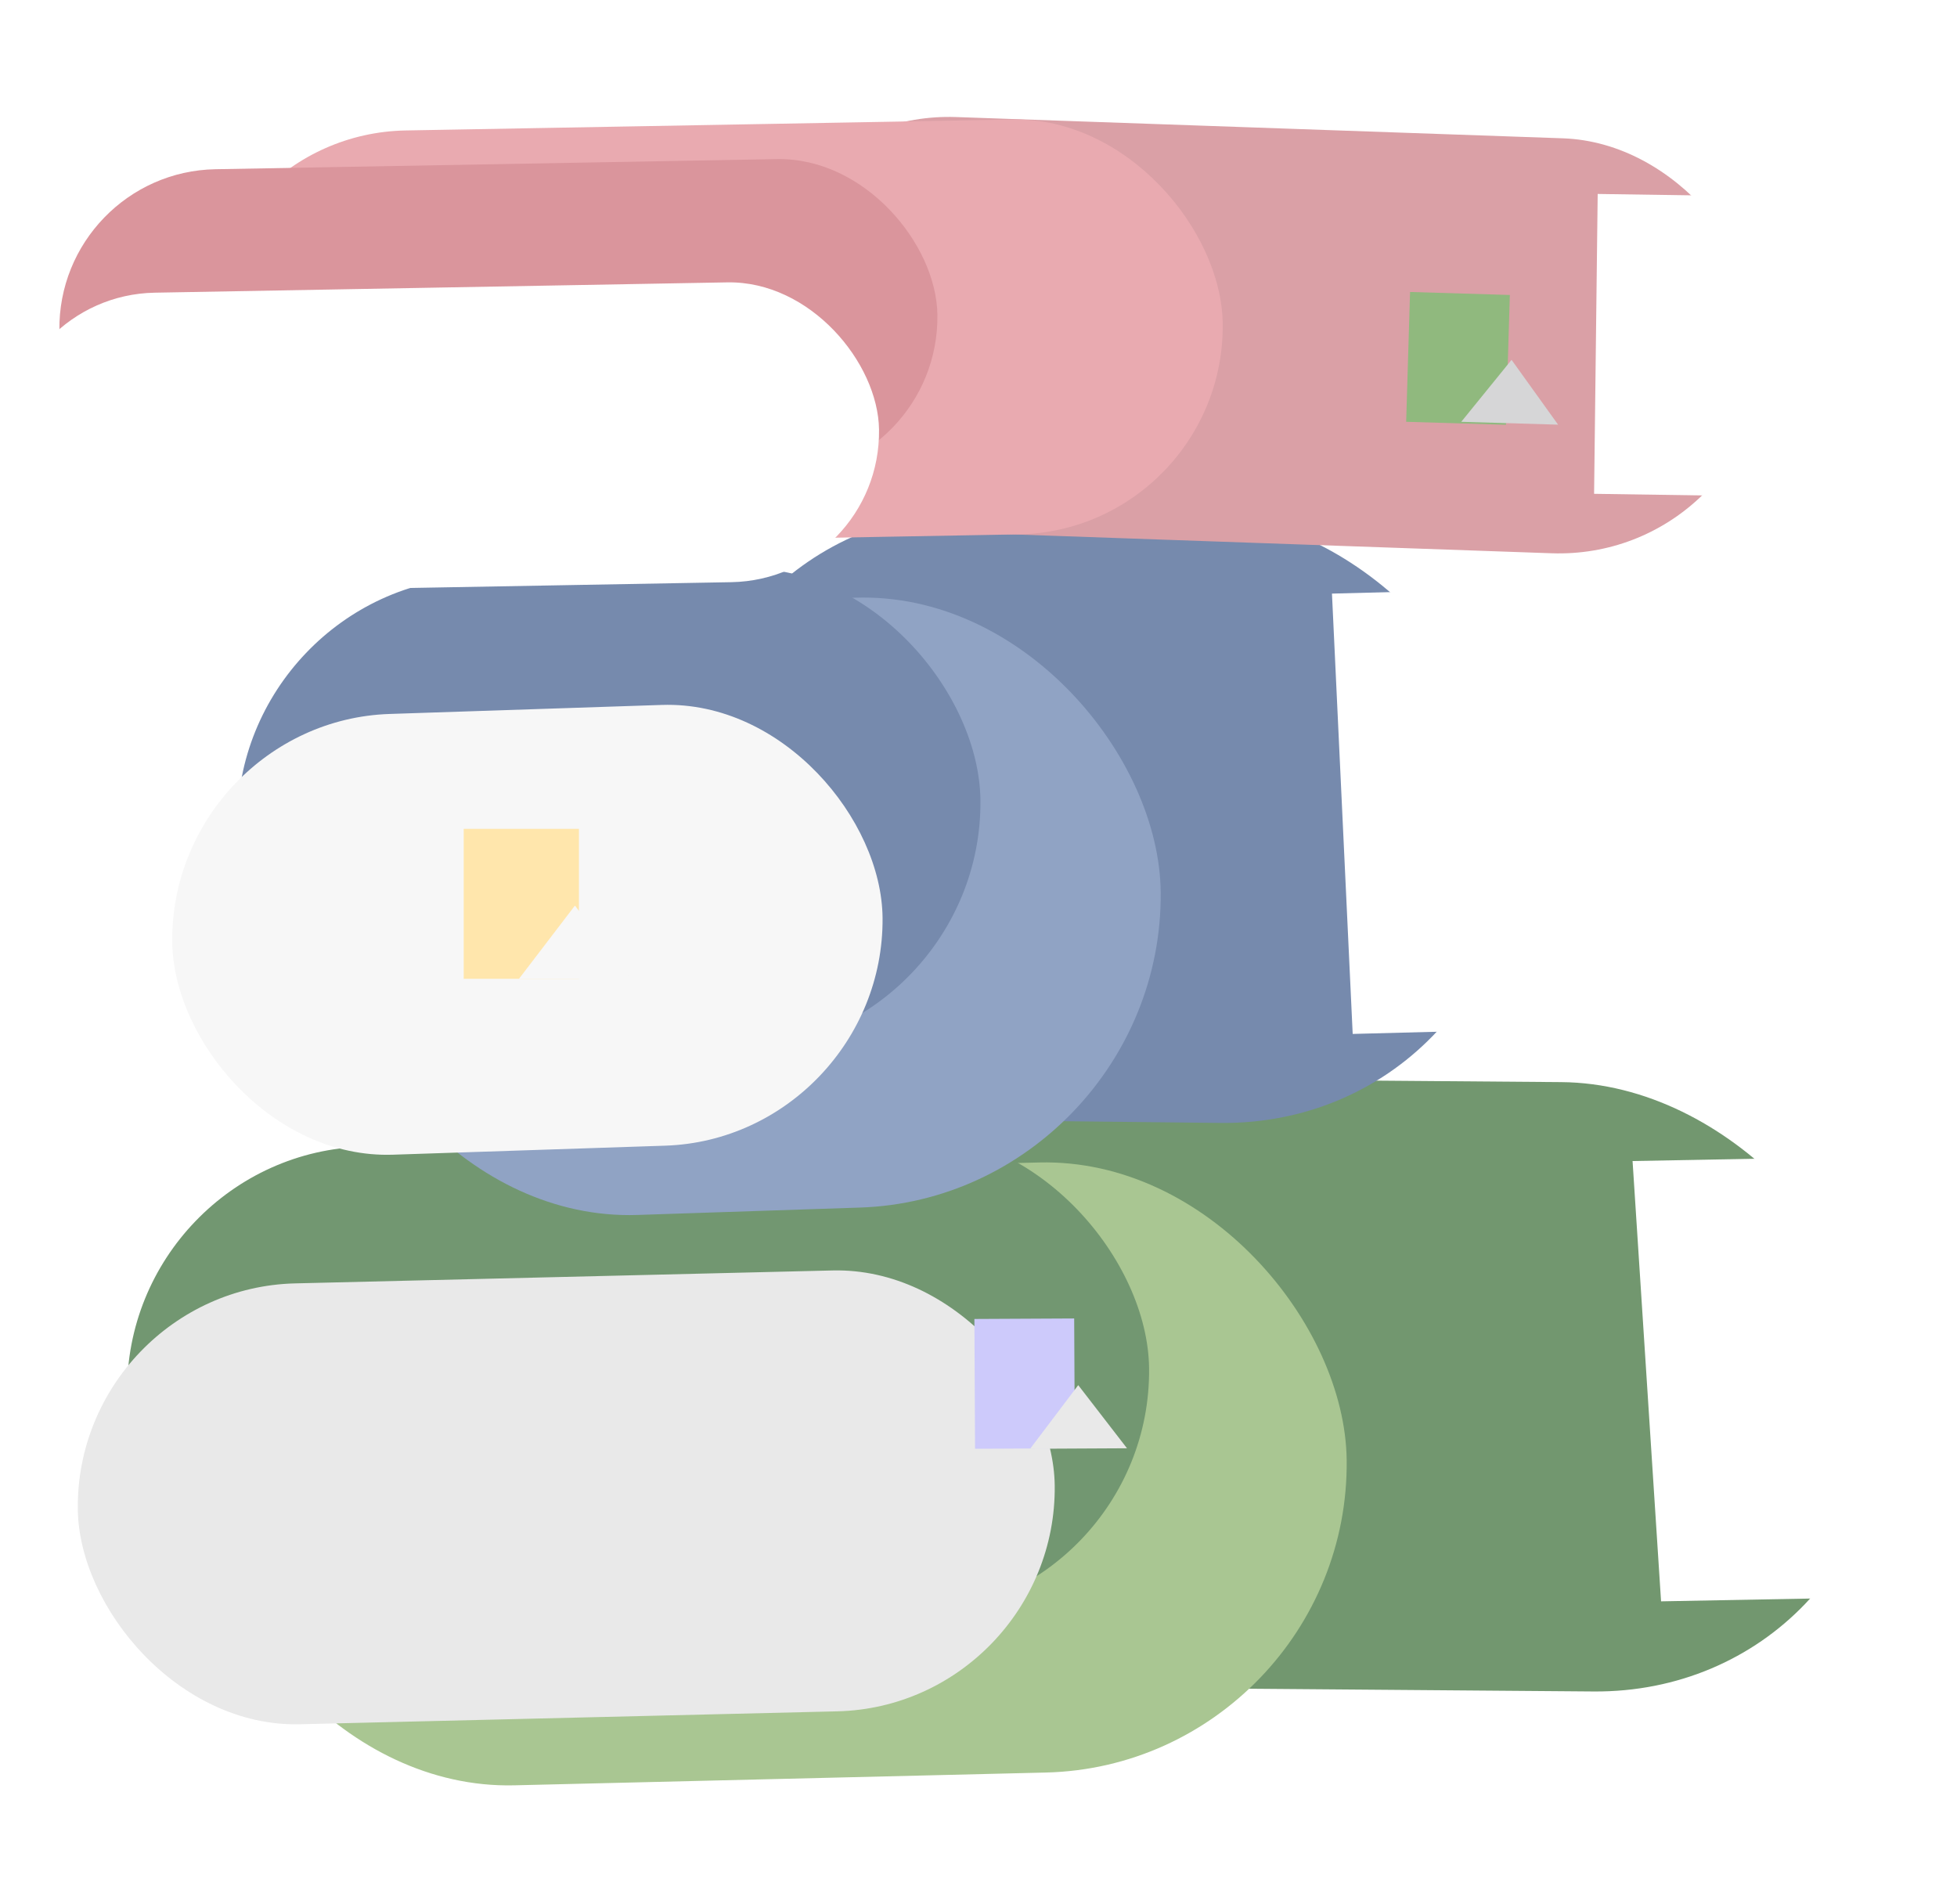 <svg width="73" height="71" viewBox="0 0 73 71" fill="none" xmlns="http://www.w3.org/2000/svg">
  <rect width="42.519" height="22.773" rx="11.386" transform="matrix(1.002 0.008 0.053 0.998 27.04 40.111)" fill="#72976F"/>
  <g filter="url(#filter0_d_1185_12315)">
    <rect width="42.602" height="22.731" rx="11.366" transform="matrix(0.998 -0.024 0.011 1.001 2.592 41.107)" fill="#A9C692"/>
  </g>
  <g filter="url(#filter1_i_1185_12315)">
    <rect width="37.103" height="16.458" rx="8.229" transform="matrix(1.002 0.008 0.053 0.998 29.406 43.091)" fill="#E3E3E3"/>
  </g>
  <rect width="38.196" height="17.914" rx="8.957" transform="matrix(0.998 -0.024 0.011 1.001 4.645 42.983)" fill="#729771"/>
  <g filter="url(#filter2_i_1185_12315)">
    <rect width="36.514" height="16.427" rx="8.214" transform="matrix(0.998 -0.024 0.011 1.001 6.812 44.064)" fill="#E9E9E9"/>
  </g>
  <path d="M60.898 43.304L71.56 43.103L72.622 59.525L61.961 59.726L60.898 43.304Z" fill="white"/>
  <rect width="30.963" height="22.742" rx="11.371" transform="matrix(1 0.011 0.038 0.999 25.067 18.948)" fill="#768AAD"/>
  <g filter="url(#filter3_d_1185_12315)">
    <rect width="31.071" height="22.724" rx="11.362" transform="matrix(0.995 -0.033 0.008 1.001 7.29 19.943)" fill="#90A3C4"/>
  </g>
  <g filter="url(#filter4_i_1185_12315)">
    <rect width="27.02" height="16.436" rx="8.218" transform="matrix(1 0.011 0.038 0.999 26.787 21.928)" fill="#F7F7F7"/>
  </g>
  <rect width="27.857" height="17.909" rx="8.954" transform="matrix(0.995 -0.033 0.008 1.001 8.783 21.819)" fill="#768AAD"/>
  <g filter="url(#filter5_i_1185_12315)">
    <rect width="26.63" height="16.422" rx="8.211" transform="matrix(0.995 -0.033 0.008 1.001 10.359 22.9)" fill="#F7F7F7"/>
  </g>
  <path d="M49.685 22.14L57.438 21.939L58.21 38.361L50.458 38.563L49.685 22.14Z" fill="white"/>
  <g filter="url(#filter6_d_1185_12315)">
    <rect x="15.297" y="30.914" width="4.298" height="5.593" fill="#FFE6AC"/>
  </g>
  <g filter="url(#filter7_i_1185_12315)">
    <path d="M17.446 33.776L19.533 36.507H15.359L17.446 33.776Z" fill="#F7F7F7"/>
  </g>
  <g filter="url(#filter8_i_1185_12315)">
    <rect width="30.725" height="11.185" rx="5.592" transform="matrix(0.999 -0.037 0.029 1 32.5 7.419)" fill="#D8D8D8"/>
  </g>
  <rect width="38.121" height="15.477" rx="7.738" transform="matrix(0.999 0.035 -0.027 1 27.943 4.095)" fill="#DAA0A6"/>
  <g filter="url(#filter9_d_1185_12315)">
    <rect width="38.134" height="15.473" rx="7.736" transform="matrix(0.999 -0.018 0.014 1 0.405 5.005)" fill="#E9AAB0"/>
  </g>
  <g filter="url(#filter10_i_1185_12315)">
    <rect width="33.266" height="11.185" rx="5.592" transform="matrix(0.999 0.035 -0.027 1 29.865 6.182)" fill="white"/>
  </g>
  <rect width="32.784" height="11.819" rx="5.909" transform="matrix(0.999 -0.018 0.014 1 2.133 6.418)" fill="#DA959C"/>
  <g filter="url(#filter11_i_1185_12315)">
    <rect width="32.556" height="11.182" rx="5.591" transform="matrix(0.999 -0.018 0.014 1 4.188 7.017)" fill="white"/>
  </g>
  <rect width="9.559" height="11.184" transform="matrix(1 0.015 -0.012 1 59.597 7.234)" fill="white"/>
  <g filter="url(#filter12_d_1185_12315)">
    <rect width="3.722" height="4.842" transform="matrix(1 0.03 -0.03 1 50.598 10.89)" fill="#90B97E"/>
  </g>
  <g filter="url(#filter13_i_1185_12315)">
    <path d="M52.384 13.421L54.12 15.839L50.508 15.732L52.384 13.421Z" fill="#D6D6D7"/>
  </g>
  <g filter="url(#filter14_d_1185_12315)">
    <rect width="3.722" height="4.842" transform="matrix(1 -0.005 0.005 1 34.347 49.194)" fill="#CDCAFB"/>
  </g>
  <g filter="url(#filter15_i_1185_12315)">
    <path d="M36.22 51.662L38.039 54.017L34.426 54.036L36.22 51.662Z" fill="#E9E9E9"/>
  </g>
  <defs>
    <filter id="filter0_d_1185_12315" x="2.712" y="39.344" width="51.516" height="31.237" filterUnits="userSpaceOnUse" color-interpolation-filters="sRGB">
      <feFlood flood-opacity="0" result="BackgroundImageFix"/>
      <feColorMatrix in="SourceAlpha" type="matrix" values="0 0 0 0 0 0 0 0 0 0 0 0 0 0 0 0 0 0 127 0" result="hardAlpha"/>
      <feOffset dx="5" dy="3"/>
      <feGaussianBlur stdDeviation="2"/>
      <feComposite in2="hardAlpha" operator="out"/>
      <feColorMatrix type="matrix" values="0 0 0 0 0 0 0 0 0 0 0 0 0 0 0 0 0 0 0.25 0"/>
      <feBlend mode="normal" in2="BackgroundImageFix" result="effect1_dropShadow_1185_12315"/>
      <feBlend mode="normal" in="SourceGraphic" in2="effect1_dropShadow_1185_12315" result="shape"/>
    </filter>
    <filter id="filter1_i_1185_12315" x="29.829" y="43.155" width="37.185" height="16.585" filterUnits="userSpaceOnUse" color-interpolation-filters="sRGB">
      <feFlood flood-opacity="0" result="BackgroundImageFix"/>
      <feBlend mode="normal" in="SourceGraphic" in2="BackgroundImageFix" result="shape"/>
      <feColorMatrix in="SourceAlpha" type="matrix" values="0 0 0 0 0 0 0 0 0 0 0 0 0 0 0 0 0 0 127 0" result="hardAlpha"/>
      <feOffset dx="291"/>
      <feGaussianBlur stdDeviation="2"/>
      <feComposite in2="hardAlpha" operator="arithmetic" k2="-1" k3="1"/>
      <feColorMatrix type="matrix" values="0 0 0 0 0.451 0 0 0 0 0.447 0 0 0 0 0.463 0 0 0 0.25 0"/>
      <feBlend mode="normal" in2="shape" result="effect1_innerShadow_1185_12315"/>
    </filter>
    <filter id="filter2_i_1185_12315" x="2.899" y="43.378" width="40.441" height="20.929" filterUnits="userSpaceOnUse" color-interpolation-filters="sRGB">
      <feFlood flood-opacity="0" result="BackgroundImageFix"/>
      <feBlend mode="normal" in="SourceGraphic" in2="BackgroundImageFix" result="shape"/>
      <feColorMatrix in="SourceAlpha" type="matrix" values="0 0 0 0 0 0 0 0 0 0 0 0 0 0 0 0 0 0 127 0" result="hardAlpha"/>
      <feOffset dx="-4" dy="4"/>
      <feGaussianBlur stdDeviation="2"/>
      <feComposite in2="hardAlpha" operator="arithmetic" k2="-1" k3="1"/>
      <feColorMatrix type="matrix" values="0 0 0 0 0 0 0 0 0 0 0 0 0 0 0 0 0 0 0.25 0"/>
      <feBlend mode="normal" in2="shape" result="effect1_innerShadow_1185_12315"/>
    </filter>
    <filter id="filter3_d_1185_12315" x="7.377" y="18.28" width="39.914" height="31.038" filterUnits="userSpaceOnUse" color-interpolation-filters="sRGB">
      <feFlood flood-opacity="0" result="BackgroundImageFix"/>
      <feColorMatrix in="SourceAlpha" type="matrix" values="0 0 0 0 0 0 0 0 0 0 0 0 0 0 0 0 0 0 127 0" result="hardAlpha"/>
      <feOffset dx="5" dy="3"/>
      <feGaussianBlur stdDeviation="2"/>
      <feComposite in2="hardAlpha" operator="out"/>
      <feColorMatrix type="matrix" values="0 0 0 0 0 0 0 0 0 0 0 0 0 0 0 0 0 0 0.25 0"/>
      <feBlend mode="normal" in2="BackgroundImageFix" result="effect1_dropShadow_1185_12315"/>
      <feBlend mode="normal" in="SourceGraphic" in2="effect1_dropShadow_1185_12315" result="shape"/>
    </filter>
    <filter id="filter4_i_1185_12315" x="27.097" y="22.016" width="27.033" height="16.538" filterUnits="userSpaceOnUse" color-interpolation-filters="sRGB">
      <feFlood flood-opacity="0" result="BackgroundImageFix"/>
      <feBlend mode="normal" in="SourceGraphic" in2="BackgroundImageFix" result="shape"/>
      <feColorMatrix in="SourceAlpha" type="matrix" values="0 0 0 0 0 0 0 0 0 0 0 0 0 0 0 0 0 0 127 0" result="hardAlpha"/>
      <feOffset dx="291"/>
      <feGaussianBlur stdDeviation="2"/>
      <feComposite in2="hardAlpha" operator="arithmetic" k2="-1" k3="1"/>
      <feColorMatrix type="matrix" values="0 0 0 0 0.451 0 0 0 0 0.447 0 0 0 0 0.463 0 0 0 0.25 0"/>
      <feBlend mode="normal" in2="shape" result="effect1_innerShadow_1185_12315"/>
    </filter>
    <filter id="filter5_i_1185_12315" x="6.423" y="22.286" width="30.496" height="20.786" filterUnits="userSpaceOnUse" color-interpolation-filters="sRGB">
      <feFlood flood-opacity="0" result="BackgroundImageFix"/>
      <feBlend mode="normal" in="SourceGraphic" in2="BackgroundImageFix" result="shape"/>
      <feColorMatrix in="SourceAlpha" type="matrix" values="0 0 0 0 0 0 0 0 0 0 0 0 0 0 0 0 0 0 127 0" result="hardAlpha"/>
      <feOffset dx="-4" dy="4"/>
      <feGaussianBlur stdDeviation="2"/>
      <feComposite in2="hardAlpha" operator="arithmetic" k2="-1" k3="1"/>
      <feColorMatrix type="matrix" values="0 0 0 0 0 0 0 0 0 0 0 0 0 0 0 0 0 0 0.25 0"/>
      <feBlend mode="normal" in2="shape" result="effect1_innerShadow_1185_12315"/>
    </filter>
    <filter id="filter6_d_1185_12315" x="15.297" y="30.014" width="7.199" height="7.393" filterUnits="userSpaceOnUse" color-interpolation-filters="sRGB">
      <feFlood flood-opacity="0" result="BackgroundImageFix"/>
      <feColorMatrix in="SourceAlpha" type="matrix" values="0 0 0 0 0 0 0 0 0 0 0 0 0 0 0 0 0 0 127 0" result="hardAlpha"/>
      <feOffset dx="2"/>
      <feGaussianBlur stdDeviation="0.45"/>
      <feComposite in2="hardAlpha" operator="out"/>
      <feColorMatrix type="matrix" values="0 0 0 0 0 0 0 0 0 0 0 0 0 0 0 0 0 0 0.25 0"/>
      <feBlend mode="normal" in2="BackgroundImageFix" result="effect1_dropShadow_1185_12315"/>
      <feBlend mode="normal" in="SourceGraphic" in2="effect1_dropShadow_1185_12315" result="shape"/>
    </filter>
    <filter id="filter7_i_1185_12315" x="15.359" y="33.776" width="4.674" height="2.731" filterUnits="userSpaceOnUse" color-interpolation-filters="sRGB">
      <feFlood flood-opacity="0" result="BackgroundImageFix"/>
      <feBlend mode="normal" in="SourceGraphic" in2="BackgroundImageFix" result="shape"/>
      <feColorMatrix in="SourceAlpha" type="matrix" values="0 0 0 0 0 0 0 0 0 0 0 0 0 0 0 0 0 0 127 0" result="hardAlpha"/>
      <feOffset dx="4"/>
      <feGaussianBlur stdDeviation="0.25"/>
      <feComposite in2="hardAlpha" operator="arithmetic" k2="-1" k3="1"/>
      <feColorMatrix type="matrix" values="0 0 0 0 0 0 0 0 0 0 0 0 0 0 0 0 0 0 0.25 0"/>
      <feBlend mode="normal" in2="shape" result="effect1_innerShadow_1185_12315"/>
    </filter>
    <filter id="filter8_i_1185_12315" x="32.657" y="6.478" width="30.709" height="11.917" filterUnits="userSpaceOnUse" color-interpolation-filters="sRGB">
      <feFlood flood-opacity="0" result="BackgroundImageFix"/>
      <feBlend mode="normal" in="SourceGraphic" in2="BackgroundImageFix" result="shape"/>
      <feColorMatrix in="SourceAlpha" type="matrix" values="0 0 0 0 0 0 0 0 0 0 0 0 0 0 0 0 0 0 127 0" result="hardAlpha"/>
      <feOffset dx="291"/>
      <feGaussianBlur stdDeviation="2"/>
      <feComposite in2="hardAlpha" operator="arithmetic" k2="-1" k3="1"/>
      <feColorMatrix type="matrix" values="0 0 0 0 0.451 0 0 0 0 0.447 0 0 0 0 0.463 0 0 0 0.25 0"/>
      <feBlend mode="normal" in2="shape" result="effect1_innerShadow_1185_12315"/>
    </filter>
    <filter id="filter9_d_1185_12315" x="0.514" y="0.446" width="49.112" height="23.895" filterUnits="userSpaceOnUse" color-interpolation-filters="sRGB">
      <feFlood flood-opacity="0" result="BackgroundImageFix"/>
      <feColorMatrix in="SourceAlpha" type="matrix" values="0 0 0 0 0 0 0 0 0 0 0 0 0 0 0 0 0 0 127 0" result="hardAlpha"/>
      <feOffset dx="7"/>
      <feGaussianBlur stdDeviation="2"/>
      <feComposite in2="hardAlpha" operator="out"/>
      <feColorMatrix type="matrix" values="0 0 0 0 0 0 0 0 0 0 0 0 0 0 0 0 0 0 0.25 0"/>
      <feBlend mode="normal" in2="BackgroundImageFix" result="effect1_dropShadow_1185_12315"/>
      <feBlend mode="normal" in="SourceGraphic" in2="effect1_dropShadow_1185_12315" result="shape"/>
    </filter>
    <filter id="filter10_i_1185_12315" x="29.712" y="6.376" width="33.25" height="11.967" filterUnits="userSpaceOnUse" color-interpolation-filters="sRGB">
      <feFlood flood-opacity="0" result="BackgroundImageFix"/>
      <feBlend mode="normal" in="SourceGraphic" in2="BackgroundImageFix" result="shape"/>
      <feColorMatrix in="SourceAlpha" type="matrix" values="0 0 0 0 0 0 0 0 0 0 0 0 0 0 0 0 0 0 127 0" result="hardAlpha"/>
      <feOffset dx="291"/>
      <feGaussianBlur stdDeviation="2"/>
      <feComposite in2="hardAlpha" operator="arithmetic" k2="-1" k3="1"/>
      <feColorMatrix type="matrix" values="0 0 0 0 0.451 0 0 0 0 0.447 0 0 0 0 0.463 0 0 0 0.25 0"/>
      <feBlend mode="normal" in2="shape" result="effect1_innerShadow_1185_12315"/>
    </filter>
    <filter id="filter11_i_1185_12315" x="0.267" y="6.521" width="36.538" height="15.579" filterUnits="userSpaceOnUse" color-interpolation-filters="sRGB">
      <feFlood flood-opacity="0" result="BackgroundImageFix"/>
      <feBlend mode="normal" in="SourceGraphic" in2="BackgroundImageFix" result="shape"/>
      <feColorMatrix in="SourceAlpha" type="matrix" values="0 0 0 0 0 0 0 0 0 0 0 0 0 0 0 0 0 0 127 0" result="hardAlpha"/>
      <feOffset dx="-4" dy="4"/>
      <feGaussianBlur stdDeviation="2"/>
      <feComposite in2="hardAlpha" operator="arithmetic" k2="-1" k3="1"/>
      <feColorMatrix type="matrix" values="0 0 0 0 0 0 0 0 0 0 0 0 0 0 0 0 0 0 0.25 0"/>
      <feBlend mode="normal" in2="shape" result="effect1_innerShadow_1185_12315"/>
    </filter>
    <filter id="filter12_d_1185_12315" x="50.454" y="9.99" width="6.763" height="6.75" filterUnits="userSpaceOnUse" color-interpolation-filters="sRGB">
      <feFlood flood-opacity="0" result="BackgroundImageFix"/>
      <feColorMatrix in="SourceAlpha" type="matrix" values="0 0 0 0 0 0 0 0 0 0 0 0 0 0 0 0 0 0 127 0" result="hardAlpha"/>
      <feOffset dx="2"/>
      <feGaussianBlur stdDeviation="0.45"/>
      <feComposite in2="hardAlpha" operator="out"/>
      <feColorMatrix type="matrix" values="0 0 0 0 0 0 0 0 0 0 0 0 0 0 0 0 0 0 0.25 0"/>
      <feBlend mode="normal" in2="BackgroundImageFix" result="effect1_dropShadow_1185_12315"/>
      <feBlend mode="normal" in="SourceGraphic" in2="effect1_dropShadow_1185_12315" result="shape"/>
    </filter>
    <filter id="filter13_i_1185_12315" x="50.508" y="13.421" width="4.112" height="2.417" filterUnits="userSpaceOnUse" color-interpolation-filters="sRGB">
      <feFlood flood-opacity="0" result="BackgroundImageFix"/>
      <feBlend mode="normal" in="SourceGraphic" in2="BackgroundImageFix" result="shape"/>
      <feColorMatrix in="SourceAlpha" type="matrix" values="0 0 0 0 0 0 0 0 0 0 0 0 0 0 0 0 0 0 127 0" result="hardAlpha"/>
      <feOffset dx="4"/>
      <feGaussianBlur stdDeviation="0.25"/>
      <feComposite in2="hardAlpha" operator="arithmetic" k2="-1" k3="1"/>
      <feColorMatrix type="matrix" values="0 0 0 0 0 0 0 0 0 0 0 0 0 0 0 0 0 0 0.25 0"/>
      <feBlend mode="normal" in2="shape" result="effect1_innerShadow_1185_12315"/>
    </filter>
    <filter id="filter14_d_1185_12315" x="34.347" y="48.275" width="6.647" height="6.662" filterUnits="userSpaceOnUse" color-interpolation-filters="sRGB">
      <feFlood flood-opacity="0" result="BackgroundImageFix"/>
      <feColorMatrix in="SourceAlpha" type="matrix" values="0 0 0 0 0 0 0 0 0 0 0 0 0 0 0 0 0 0 127 0" result="hardAlpha"/>
      <feOffset dx="2"/>
      <feGaussianBlur stdDeviation="0.45"/>
      <feComposite in2="hardAlpha" operator="out"/>
      <feColorMatrix type="matrix" values="0 0 0 0 0 0 0 0 0 0 0 0 0 0 0 0 0 0 0.25 0"/>
      <feBlend mode="normal" in2="BackgroundImageFix" result="effect1_dropShadow_1185_12315"/>
      <feBlend mode="normal" in="SourceGraphic" in2="effect1_dropShadow_1185_12315" result="shape"/>
    </filter>
    <filter id="filter15_i_1185_12315" x="34.426" y="51.662" width="4.113" height="2.374" filterUnits="userSpaceOnUse" color-interpolation-filters="sRGB">
      <feFlood flood-opacity="0" result="BackgroundImageFix"/>
      <feBlend mode="normal" in="SourceGraphic" in2="BackgroundImageFix" result="shape"/>
      <feColorMatrix in="SourceAlpha" type="matrix" values="0 0 0 0 0 0 0 0 0 0 0 0 0 0 0 0 0 0 127 0" result="hardAlpha"/>
      <feOffset dx="4"/>
      <feGaussianBlur stdDeviation="0.25"/>
      <feComposite in2="hardAlpha" operator="arithmetic" k2="-1" k3="1"/>
      <feColorMatrix type="matrix" values="0 0 0 0 0 0 0 0 0 0 0 0 0 0 0 0 0 0 0.25 0"/>
      <feBlend mode="normal" in2="shape" result="effect1_innerShadow_1185_12315"/>
    </filter>
  </defs>
</svg>
